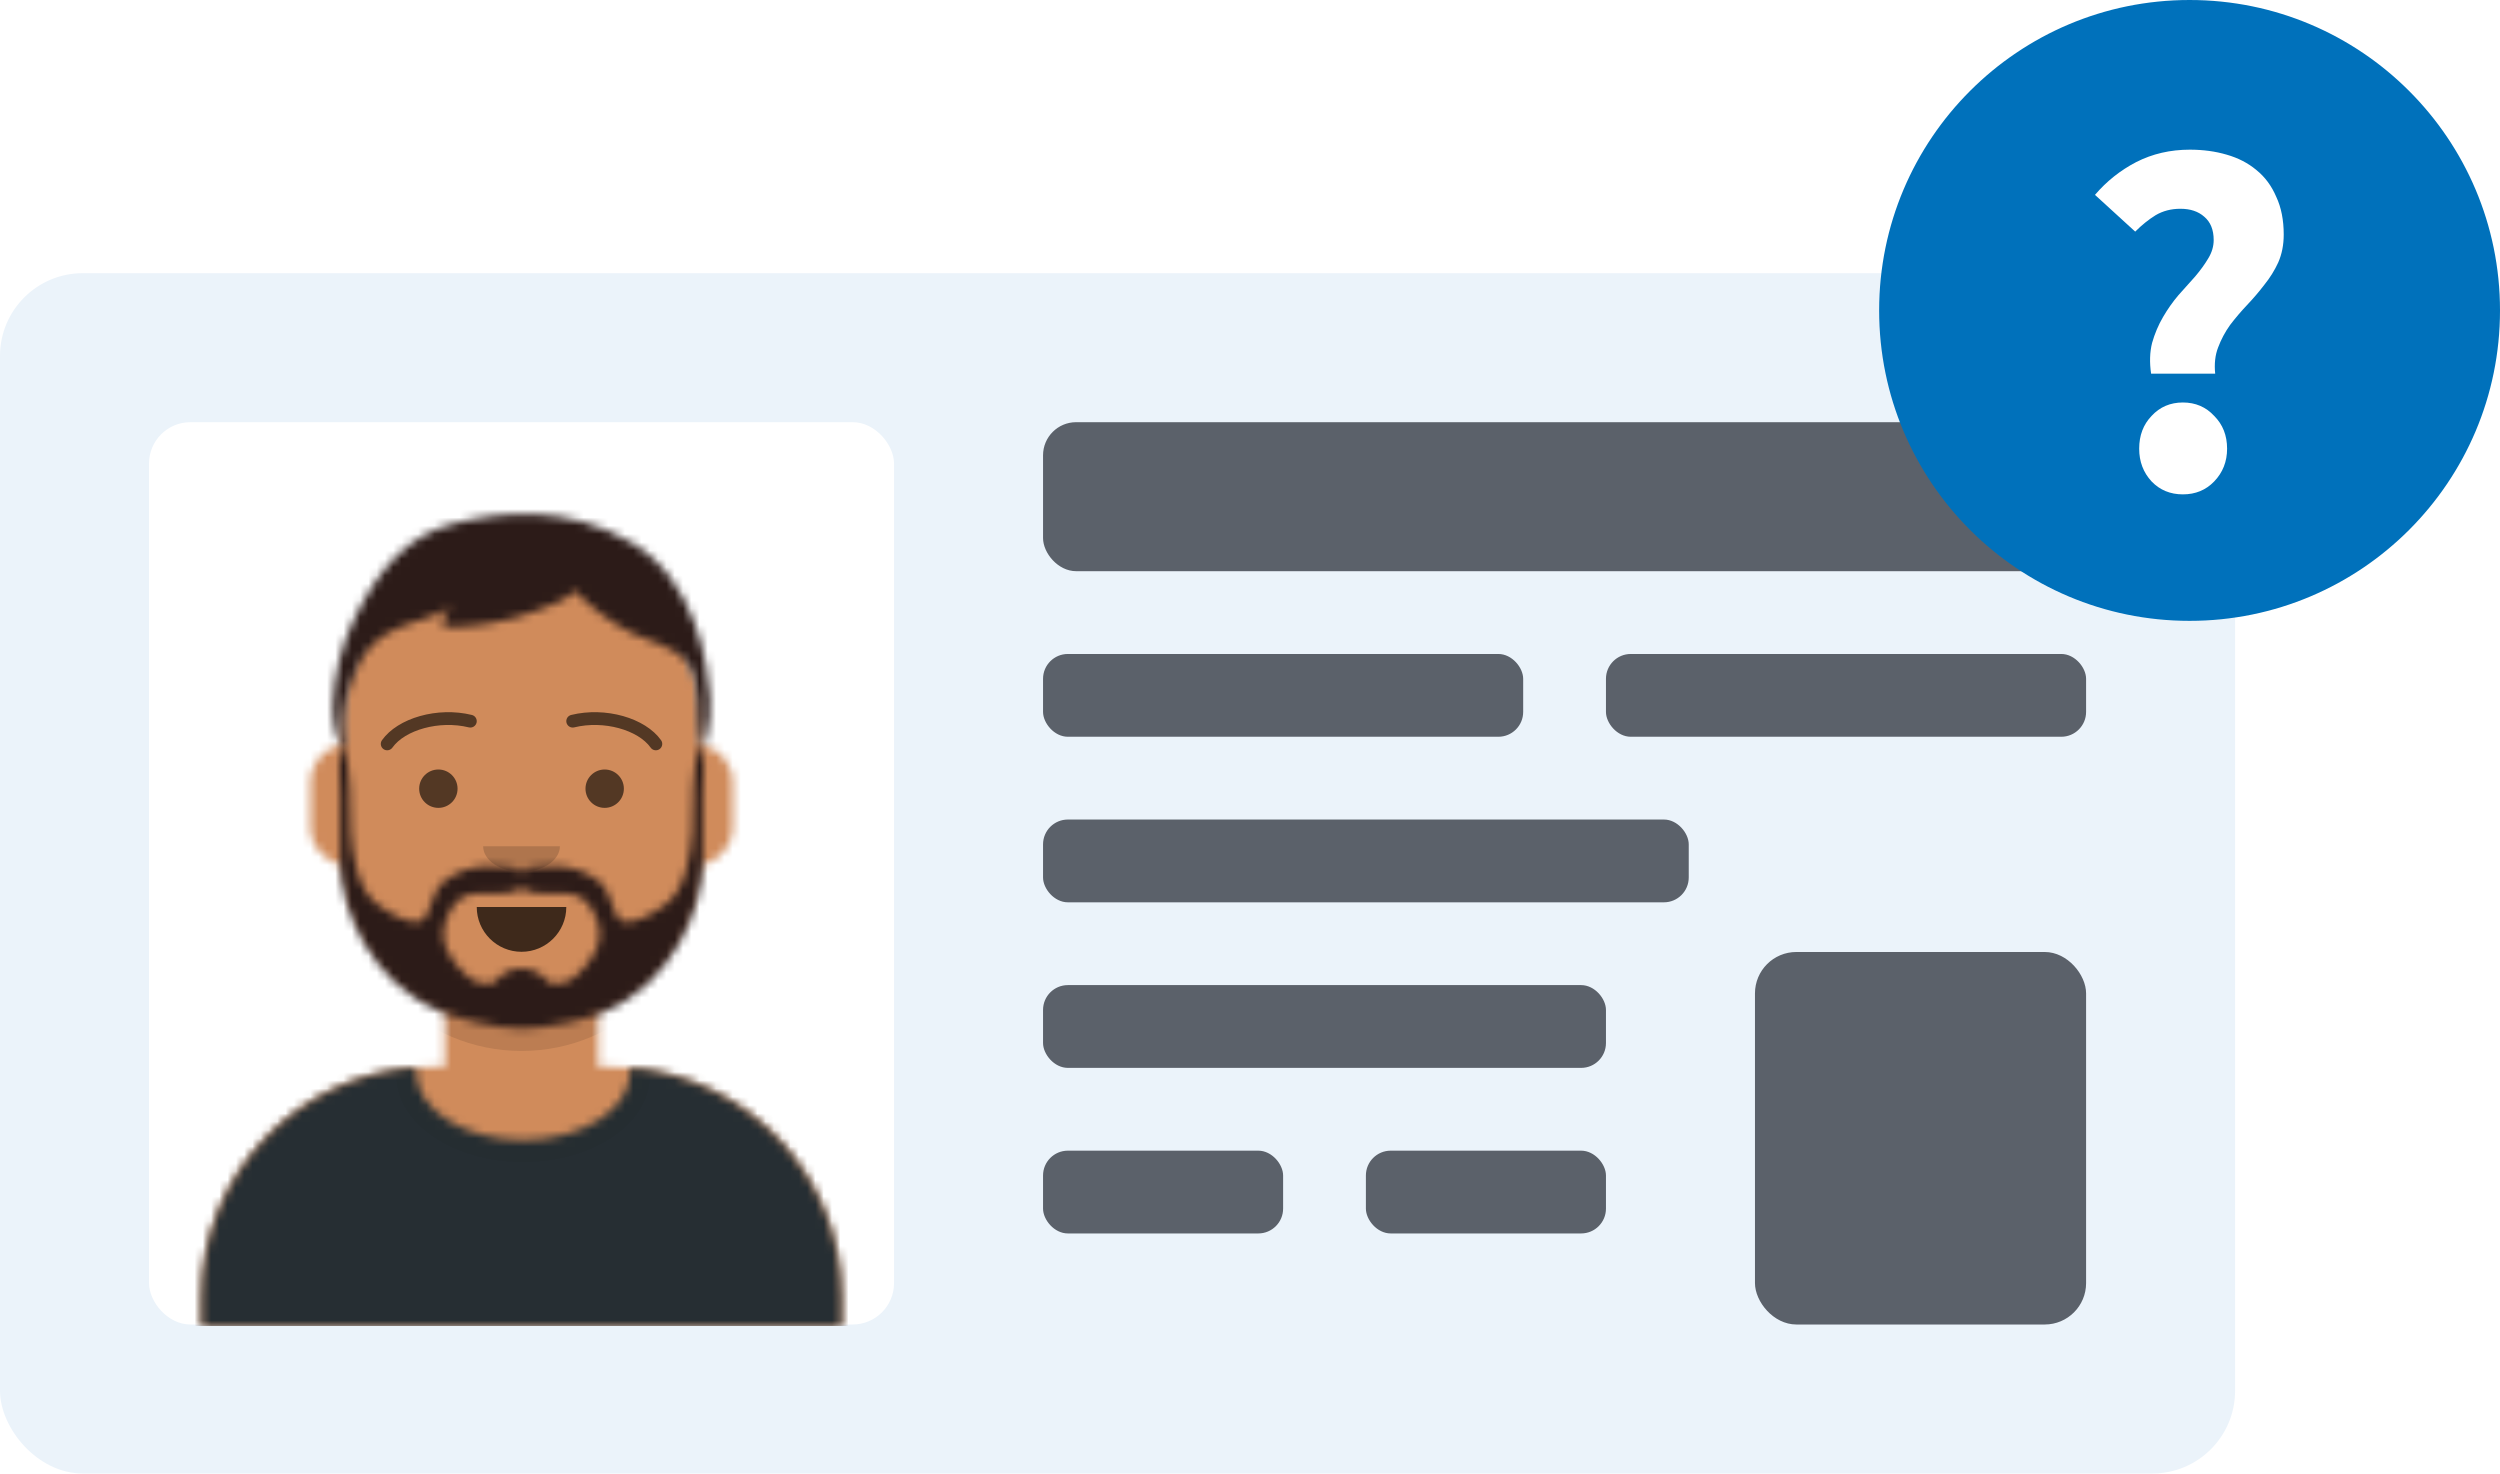 <svg xmlns="http://www.w3.org/2000/svg" width="302" height="178" fill="none" viewBox="0 0 302 178"><rect width="270" height="145" y="33" fill="#EBF3FA" rx="10"/><rect width="90" height="109" x="18" y="51" fill="#fff" rx="5"/><rect width="126" height="18" x="126" y="51" fill="#5B616A" rx="4"/><rect width="58" height="10" x="126" y="79" fill="#5B616A" rx="3"/><rect width="78" height="10" x="126" y="99" fill="#5B616A" rx="3"/><rect width="68" height="10" x="126" y="119" fill="#5B616A" rx="3"/><rect width="40" height="45" x="212" y="115" fill="#5B616A" rx="5"/><rect width="58" height="10" x="194" y="79" fill="#5B616A" rx="3"/><rect width="29" height="10" x="126" y="139" fill="#5B616A" rx="3"/><rect width="29" height="10" x="165" y="139" fill="#5B616A" rx="3"/><circle cx="264.5" cy="37.5" r="37.5" fill="#0071BB"/><mask id="mask0" width="78" height="96" x="24" y="65" mask-type="alpha" maskUnits="userSpaceOnUse"><path fill="#fff" d="M72.273 121.782V128.886H73.818C89.182 128.886 101.636 141.341 101.636 156.705V160.182H24.364V156.705C24.364 141.341 36.818 128.886 52.182 128.886H53.727V121.782C47.067 118.618 42.28 112.152 41.481 104.5C39.231 104.181 37.5 102.247 37.5 99.909V94.5C37.5 92.203 39.171 90.296 41.364 89.928V87.546C41.364 75.596 51.051 65.909 63 65.909C74.949 65.909 84.636 75.596 84.636 87.546V89.928C86.829 90.296 88.5 92.203 88.5 94.5V99.909C88.5 102.247 86.769 104.181 84.519 104.5C83.72 112.152 78.933 118.618 72.273 121.782Z"/></mask><g mask="url(#mask0)"><path fill="#D0C6AC" d="M72.273 121.782V128.886H73.818C89.182 128.886 101.636 141.341 101.636 156.705V160.182H24.364V156.705C24.364 141.341 36.818 128.886 52.182 128.886H53.727V121.782C47.067 118.618 42.28 112.152 41.481 104.5C39.231 104.181 37.5 102.247 37.5 99.909V94.5C37.5 92.203 39.171 90.296 41.364 89.928V87.546C41.364 75.596 51.051 65.909 63 65.909C74.949 65.909 84.636 75.596 84.636 87.546V89.928C86.829 90.296 88.5 92.203 88.5 94.5V99.909C88.5 102.247 86.769 104.181 84.519 104.5C83.72 112.152 78.933 118.618 72.273 121.782Z"/><path fill="#D08B5B" d="M114 65.909H12V160.182H114V65.909Z"/><path fill="#000" fill-opacity=".1" fill-rule="evenodd" d="M84.636 96.432V105.318C84.636 117.268 74.949 126.955 63 126.955C51.051 126.955 41.364 117.268 41.364 105.318V96.432V102.227C41.364 114.177 51.051 123.864 63 123.864C74.949 123.864 84.636 114.177 84.636 102.227V96.432Z" clip-rule="evenodd"/></g><mask id="mask1" width="78" height="33" x="24" y="128" mask-type="alpha" maskUnits="userSpaceOnUse"><path fill="#fff" fill-rule="evenodd" d="M76.121 129C90.407 130.171 101.636 142.136 101.636 156.725V160.182H24.364V156.725C24.364 142.004 35.797 129.955 50.267 128.971C50.256 129.116 50.25 129.261 50.25 129.407C50.25 133.991 56.045 137.706 63.193 137.706C70.341 137.706 76.136 133.991 76.136 129.407C76.136 129.271 76.131 129.135 76.121 129Z" clip-rule="evenodd"/></mask><g mask="url(#mask1)"><path fill="#E6E6E6" fill-rule="evenodd" d="M76.121 129C90.407 130.171 101.636 142.136 101.636 156.725V160.182H24.364V156.725C24.364 142.004 35.797 129.955 50.267 128.971C50.256 129.116 50.25 129.261 50.25 129.407C50.25 133.991 56.045 137.706 63.193 137.706C70.341 137.706 76.136 133.991 76.136 129.407C76.136 129.271 76.131 129.135 76.121 129Z" clip-rule="evenodd"/><path fill="#262E33" d="M114 117.682H12V160.182H114V117.682Z"/><g opacity=".6"><g opacity=".6"><path fill="#000" fill-opacity=".16" d="M63.193 140.385C71.651 140.385 78.507 135.73 78.507 129.987C78.507 124.244 71.651 119.588 63.193 119.588C54.736 119.588 47.88 124.244 47.88 129.987C47.88 135.73 54.736 140.385 63.193 140.385Z" opacity=".6"/></g></g></g><path fill="#000" fill-opacity=".7" fill-rule="evenodd" d="M57.591 109.568C57.591 112.556 60.013 114.977 63 114.977C65.987 114.977 68.409 112.556 68.409 109.568" clip-rule="evenodd"/><path fill="#000" fill-opacity=".16" fill-rule="evenodd" d="M58.364 102.227C58.364 103.934 60.439 105.318 63 105.318C65.561 105.318 67.636 103.934 67.636 102.227" clip-rule="evenodd"/><path fill="#000" fill-opacity=".6" d="M52.955 97.591C54.235 97.591 55.273 96.553 55.273 95.273C55.273 93.993 54.235 92.955 52.955 92.955C51.674 92.955 50.636 93.993 50.636 95.273C50.636 96.553 51.674 97.591 52.955 97.591Z"/><path fill="#000" fill-opacity=".6" d="M73.045 97.591C74.326 97.591 75.364 96.553 75.364 95.273C75.364 93.993 74.326 92.955 73.045 92.955C71.765 92.955 70.727 93.993 70.727 95.273C70.727 96.553 71.765 97.591 73.045 97.591Z"/><path fill="#000" fill-opacity=".6" d="M47.403 90.311C48.915 88.183 53.062 86.989 56.634 87.867C57.048 87.968 57.467 87.715 57.569 87.3C57.67 86.886 57.417 86.468 57.002 86.366C52.854 85.347 48.052 86.729 46.143 89.416C45.896 89.764 45.977 90.246 46.325 90.493C46.673 90.741 47.155 90.659 47.403 90.311Z"/><path fill="#000" fill-opacity=".6" d="M78.597 90.311C77.085 88.183 72.938 86.989 69.366 87.867C68.952 87.968 68.533 87.715 68.431 87.3C68.33 86.886 68.583 86.468 68.998 86.366C73.146 85.347 77.948 86.729 79.857 89.416C80.105 89.764 80.023 90.246 79.675 90.493C79.327 90.741 78.845 90.659 78.597 90.311Z"/><mask id="mask2" width="102" height="109" x="12" y="52" mask-type="alpha" maskUnits="userSpaceOnUse"><path fill="#fff" d="M114 52H12V160.182H114V52Z"/></mask><g mask="url(#mask2)"><mask id="mask3" width="46" height="36" x="40" y="89" mask-type="alpha" maskUnits="userSpaceOnUse"><path fill="#fff" fill-rule="evenodd" d="M69.734 117.747C68.763 118.633 67.728 119.032 66.421 118.753C66.195 118.705 65.278 117 63 117C60.722 117 59.805 118.705 59.579 118.753C58.272 119.032 57.237 118.633 56.266 117.747C54.441 116.081 52.922 113.783 53.835 111.276C54.31 109.969 55.083 108.534 56.49 108.118C57.992 107.673 60.101 108.117 61.615 107.813C62.105 107.715 62.641 107.54 63 107.25C63.359 107.54 63.895 107.715 64.385 107.813C65.899 108.117 68.008 107.673 69.51 108.118C70.917 108.534 71.69 109.969 72.165 111.276C73.078 113.783 71.559 116.081 69.734 117.747ZM84.668 89.864C83.35 93.109 83.859 97.15 83.615 100.557C83.417 103.326 82.835 107.476 80.376 109.265C79.118 110.179 76.83 111.716 75.187 111.288C74.056 110.993 73.935 107.748 72.449 106.534C70.763 105.157 68.657 104.552 66.535 104.645C65.619 104.685 63.767 104.676 63 105.38C62.233 104.676 60.381 104.685 59.465 104.645C57.342 104.552 55.237 105.157 53.551 106.534C52.065 107.748 51.944 110.993 50.813 111.288C49.17 111.716 46.882 110.179 45.624 109.265C43.165 107.476 42.583 103.326 42.385 100.557C42.141 97.15 42.65 93.109 41.332 89.864C40.691 89.864 41.114 96.095 41.114 96.095V103.96C41.126 109.867 44.816 118.708 52.996 122.084C54.997 122.909 59.529 124.25 63 124.25C66.471 124.25 71.003 123.037 73.004 122.211C81.184 118.835 84.874 109.867 84.886 103.96V96.095C84.886 96.095 85.309 89.864 84.668 89.864Z" clip-rule="evenodd"/></mask><g mask="url(#mask3)"><path fill="#331B0C" fill-rule="evenodd" d="M69.734 117.747C68.763 118.633 67.728 119.032 66.421 118.753C66.195 118.705 65.278 117 63 117C60.722 117 59.805 118.705 59.579 118.753C58.272 119.032 57.237 118.633 56.266 117.747C54.441 116.081 52.922 113.783 53.835 111.276C54.31 109.969 55.083 108.534 56.49 108.118C57.992 107.673 60.101 108.117 61.615 107.813C62.105 107.715 62.641 107.54 63 107.25C63.359 107.54 63.895 107.715 64.385 107.813C65.899 108.117 68.008 107.673 69.51 108.118C70.917 108.534 71.69 109.969 72.165 111.276C73.078 113.783 71.559 116.081 69.734 117.747ZM84.668 89.864C83.35 93.109 83.859 97.15 83.615 100.557C83.417 103.326 82.835 107.476 80.376 109.265C79.118 110.179 76.83 111.716 75.187 111.288C74.056 110.993 73.935 107.748 72.449 106.534C70.763 105.157 68.657 104.552 66.535 104.645C65.619 104.685 63.767 104.676 63 105.38C62.233 104.676 60.381 104.685 59.465 104.645C57.342 104.552 55.237 105.157 53.551 106.534C52.065 107.748 51.944 110.993 50.813 111.288C49.17 111.716 46.882 110.179 45.624 109.265C43.165 107.476 42.583 103.326 42.385 100.557C42.141 97.15 42.65 93.109 41.332 89.864C40.691 89.864 41.114 96.095 41.114 96.095V103.96C41.126 109.867 44.816 118.708 52.996 122.084C54.997 122.909 59.529 124.25 63 124.25C66.471 124.25 71.003 123.037 73.004 122.211C81.184 118.835 84.874 109.867 84.886 103.96V96.095C84.886 96.095 85.309 89.864 84.668 89.864Z" clip-rule="evenodd"/><path fill="#2C1B18" d="M120.182 79.818H18.182V174.091H120.182V79.818Z"/></g><mask id="mask4" width="46" height="29" x="40" y="62" mask-type="alpha" maskUnits="userSpaceOnUse"><path fill="#fff" fill-rule="evenodd" d="M76.256 65.525C68.456 61.005 60.732 61.745 54.901 63.216C49.07 64.687 45.62 68.865 42.66 75.046C41.207 78.081 40.346 81.669 40.214 85.027C40.161 86.345 40.339 87.706 40.694 88.975C40.825 89.441 41.527 91.056 41.72 89.751C41.784 89.317 41.549 88.717 41.526 88.255C41.497 87.65 41.529 87.036 41.57 86.431C41.647 85.3 41.849 84.19 42.208 83.112C42.721 81.571 43.373 79.9 44.372 78.6C46.846 75.383 51.127 75.2 54.526 73.429C54.231 73.972 53.093 74.851 53.487 75.463C53.76 75.885 54.79 75.757 55.281 75.744C56.575 75.708 57.875 75.483 59.153 75.3C61.167 75.013 63.054 74.429 64.95 73.721C66.502 73.14 68.274 72.603 69.44 71.373C71.322 73.323 73.745 75.156 76.164 76.396C78.334 77.509 81.835 78.064 83.162 80.321C84.732 82.992 84.01 86.273 84.489 89.168C84.672 90.269 85.086 90.245 85.313 89.26C85.698 87.587 85.88 85.849 85.758 84.13C85.48 80.248 84.055 70.045 76.256 65.525Z" clip-rule="evenodd"/></mask><g mask="url(#mask4)"><path fill="#28354B" fill-rule="evenodd" d="M76.256 65.525C68.456 61.005 60.732 61.745 54.901 63.216C49.07 64.687 45.62 68.865 42.66 75.046C41.207 78.081 40.346 81.669 40.214 85.027C40.161 86.345 40.339 87.706 40.694 88.975C40.825 89.441 41.527 91.056 41.72 89.751C41.784 89.317 41.549 88.717 41.526 88.255C41.497 87.65 41.529 87.036 41.57 86.431C41.647 85.3 41.849 84.19 42.208 83.112C42.721 81.571 43.373 79.9 44.372 78.6C46.846 75.383 51.127 75.2 54.526 73.429C54.231 73.972 53.093 74.851 53.487 75.463C53.76 75.885 54.79 75.757 55.281 75.744C56.575 75.708 57.875 75.483 59.153 75.3C61.167 75.013 63.054 74.429 64.95 73.721C66.502 73.14 68.274 72.603 69.44 71.373C71.322 73.323 73.745 75.156 76.164 76.396C78.334 77.509 81.835 78.064 83.162 80.321C84.732 82.992 84.01 86.273 84.489 89.168C84.672 90.269 85.086 90.245 85.313 89.26C85.698 87.587 85.88 85.849 85.758 84.13C85.48 80.248 84.055 70.045 76.256 65.525Z" clip-rule="evenodd"/><path fill="#2C1B18" d="M113.614 52H11.614V160.182H113.614V52Z"/><g filter="url(#filter0_d)"><path fill="#252C2F" d="M51.023 103.386H49.957C44.576 103.386 41.364 100.425 41.364 95.466C41.364 91.458 42.066 87.546 50.455 87.546H51.591C59.98 87.546 60.682 91.458 60.682 95.466C60.682 100.129 56.711 103.386 51.023 103.386ZM50.399 89.864C42.909 89.864 42.909 92.507 42.909 95.853C42.909 98.585 44.113 101.841 49.852 101.841H51.023C55.8 101.841 59.136 99.379 59.136 95.853C59.136 92.507 59.136 89.864 51.647 89.864H50.399Z"/><path fill="#252C2F" d="M74.977 103.386H73.912C68.531 103.386 65.318 100.425 65.318 95.466C65.318 91.458 66.02 87.546 74.409 87.546H75.545C83.934 87.546 84.636 91.458 84.636 95.466C84.636 100.129 80.665 103.386 74.977 103.386ZM74.353 89.864C66.864 89.864 66.864 92.507 66.864 95.853C66.864 98.585 68.069 101.841 73.807 101.841H74.977C79.755 101.841 83.091 99.379 83.091 95.853C83.091 92.507 83.091 89.864 75.601 89.864H74.353Z"/><path fill="#252C2F" d="M39.028 89.775C39.295 89.514 42.217 87.546 50.443 87.546C57.34 87.546 58.8 88.261 61.01 89.343L61.172 89.423C61.326 89.477 62.111 89.744 63.031 89.773C63.868 89.737 64.584 89.51 64.793 89.438C67.316 88.211 69.785 87.546 75.557 87.546C83.783 87.546 86.705 89.514 86.972 89.775C87.603 89.775 88.114 90.274 88.114 90.89V92.005C88.114 92.622 87.603 93.12 86.972 93.12C86.972 93.12 84.306 93.12 84.306 94.235C84.306 95.35 83.547 92.622 83.547 92.005V90.919C82.155 90.387 79.663 89.395 75.557 89.395C70.982 89.395 68.703 90.206 66.749 91.012L66.77 91.064L66.769 91.832L65.913 93.899L64.855 93.48C64.76 93.443 64.556 93.376 64.274 93.306C63.485 93.112 62.675 93.052 61.958 93.2C61.696 93.254 61.452 93.335 61.228 93.444L60.207 93.943L59.185 91.948L59.231 91.062L59.262 90.987C57.576 90.201 56.022 89.395 50.443 89.395C46.337 89.395 43.845 90.386 42.453 90.919V92.005C42.453 92.622 41.311 95.35 41.311 94.235C41.311 93.12 39.028 93.12 39.028 93.12C38.398 93.12 37.886 92.622 37.886 92.005V90.89C37.886 90.274 38.398 89.775 39.028 89.775Z"/></g></g></g><path fill="#fff" d="M259.853 45.14C259.653 43.78 259.693 42.54 259.973 41.42C260.293 40.3 260.733 39.26 261.293 38.3C261.853 37.34 262.473 36.46 263.153 35.66C263.873 34.86 264.553 34.1 265.193 33.38C265.833 32.62 266.353 31.9 266.753 31.22C267.193 30.5 267.413 29.76 267.413 29C267.413 27.76 267.033 26.82 266.273 26.18C265.553 25.54 264.593 25.22 263.393 25.22C262.273 25.22 261.273 25.48 260.393 26C259.553 26.52 258.733 27.18 257.933 27.98L253.073 23.54C254.473 21.9 256.133 20.58 258.053 19.58C260.013 18.58 262.173 18.08 264.533 18.08C266.133 18.08 267.613 18.28 268.973 18.68C270.373 19.08 271.573 19.7 272.573 20.54C273.613 21.38 274.413 22.46 274.973 23.78C275.573 25.06 275.873 26.58 275.873 28.34C275.873 29.58 275.653 30.7 275.213 31.7C274.773 32.66 274.213 33.56 273.533 34.4C272.893 35.24 272.193 36.06 271.433 36.86C270.713 37.62 270.033 38.42 269.393 39.26C268.793 40.1 268.313 41 267.953 41.96C267.593 42.88 267.473 43.94 267.593 45.14H259.853ZM263.693 59.72C262.173 59.72 260.913 59.2 259.913 58.16C258.913 57.08 258.413 55.76 258.413 54.2C258.413 52.6 258.913 51.28 259.913 50.24C260.913 49.16 262.173 48.62 263.693 48.62C265.213 48.62 266.473 49.16 267.473 50.24C268.513 51.28 269.033 52.6 269.033 54.2C269.033 55.76 268.513 57.08 267.473 58.16C266.473 59.2 265.213 59.72 263.693 59.72Z"/><defs><filter id="filter0_d" width="58.227" height="23.841" x="33.886" y="85.546" color-interpolation-filters="sRGB" filterUnits="userSpaceOnUse"><feFlood flood-opacity="0" result="BackgroundImageFix"/><feColorMatrix in="SourceAlpha" type="matrix" values="0 0 0 0 0 0 0 0 0 0 0 0 0 0 0 0 0 0 127 0"/><feOffset dy="2"/><feGaussianBlur stdDeviation="2"/><feColorMatrix type="matrix" values="0 0 0 0 0 0 0 0 0 0 0 0 0 0 0 0 0 0 0.2 0"/><feBlend in2="BackgroundImageFix" mode="normal" result="effect1_dropShadow"/><feBlend in="SourceGraphic" in2="effect1_dropShadow" mode="normal" result="shape"/></filter></defs></svg>